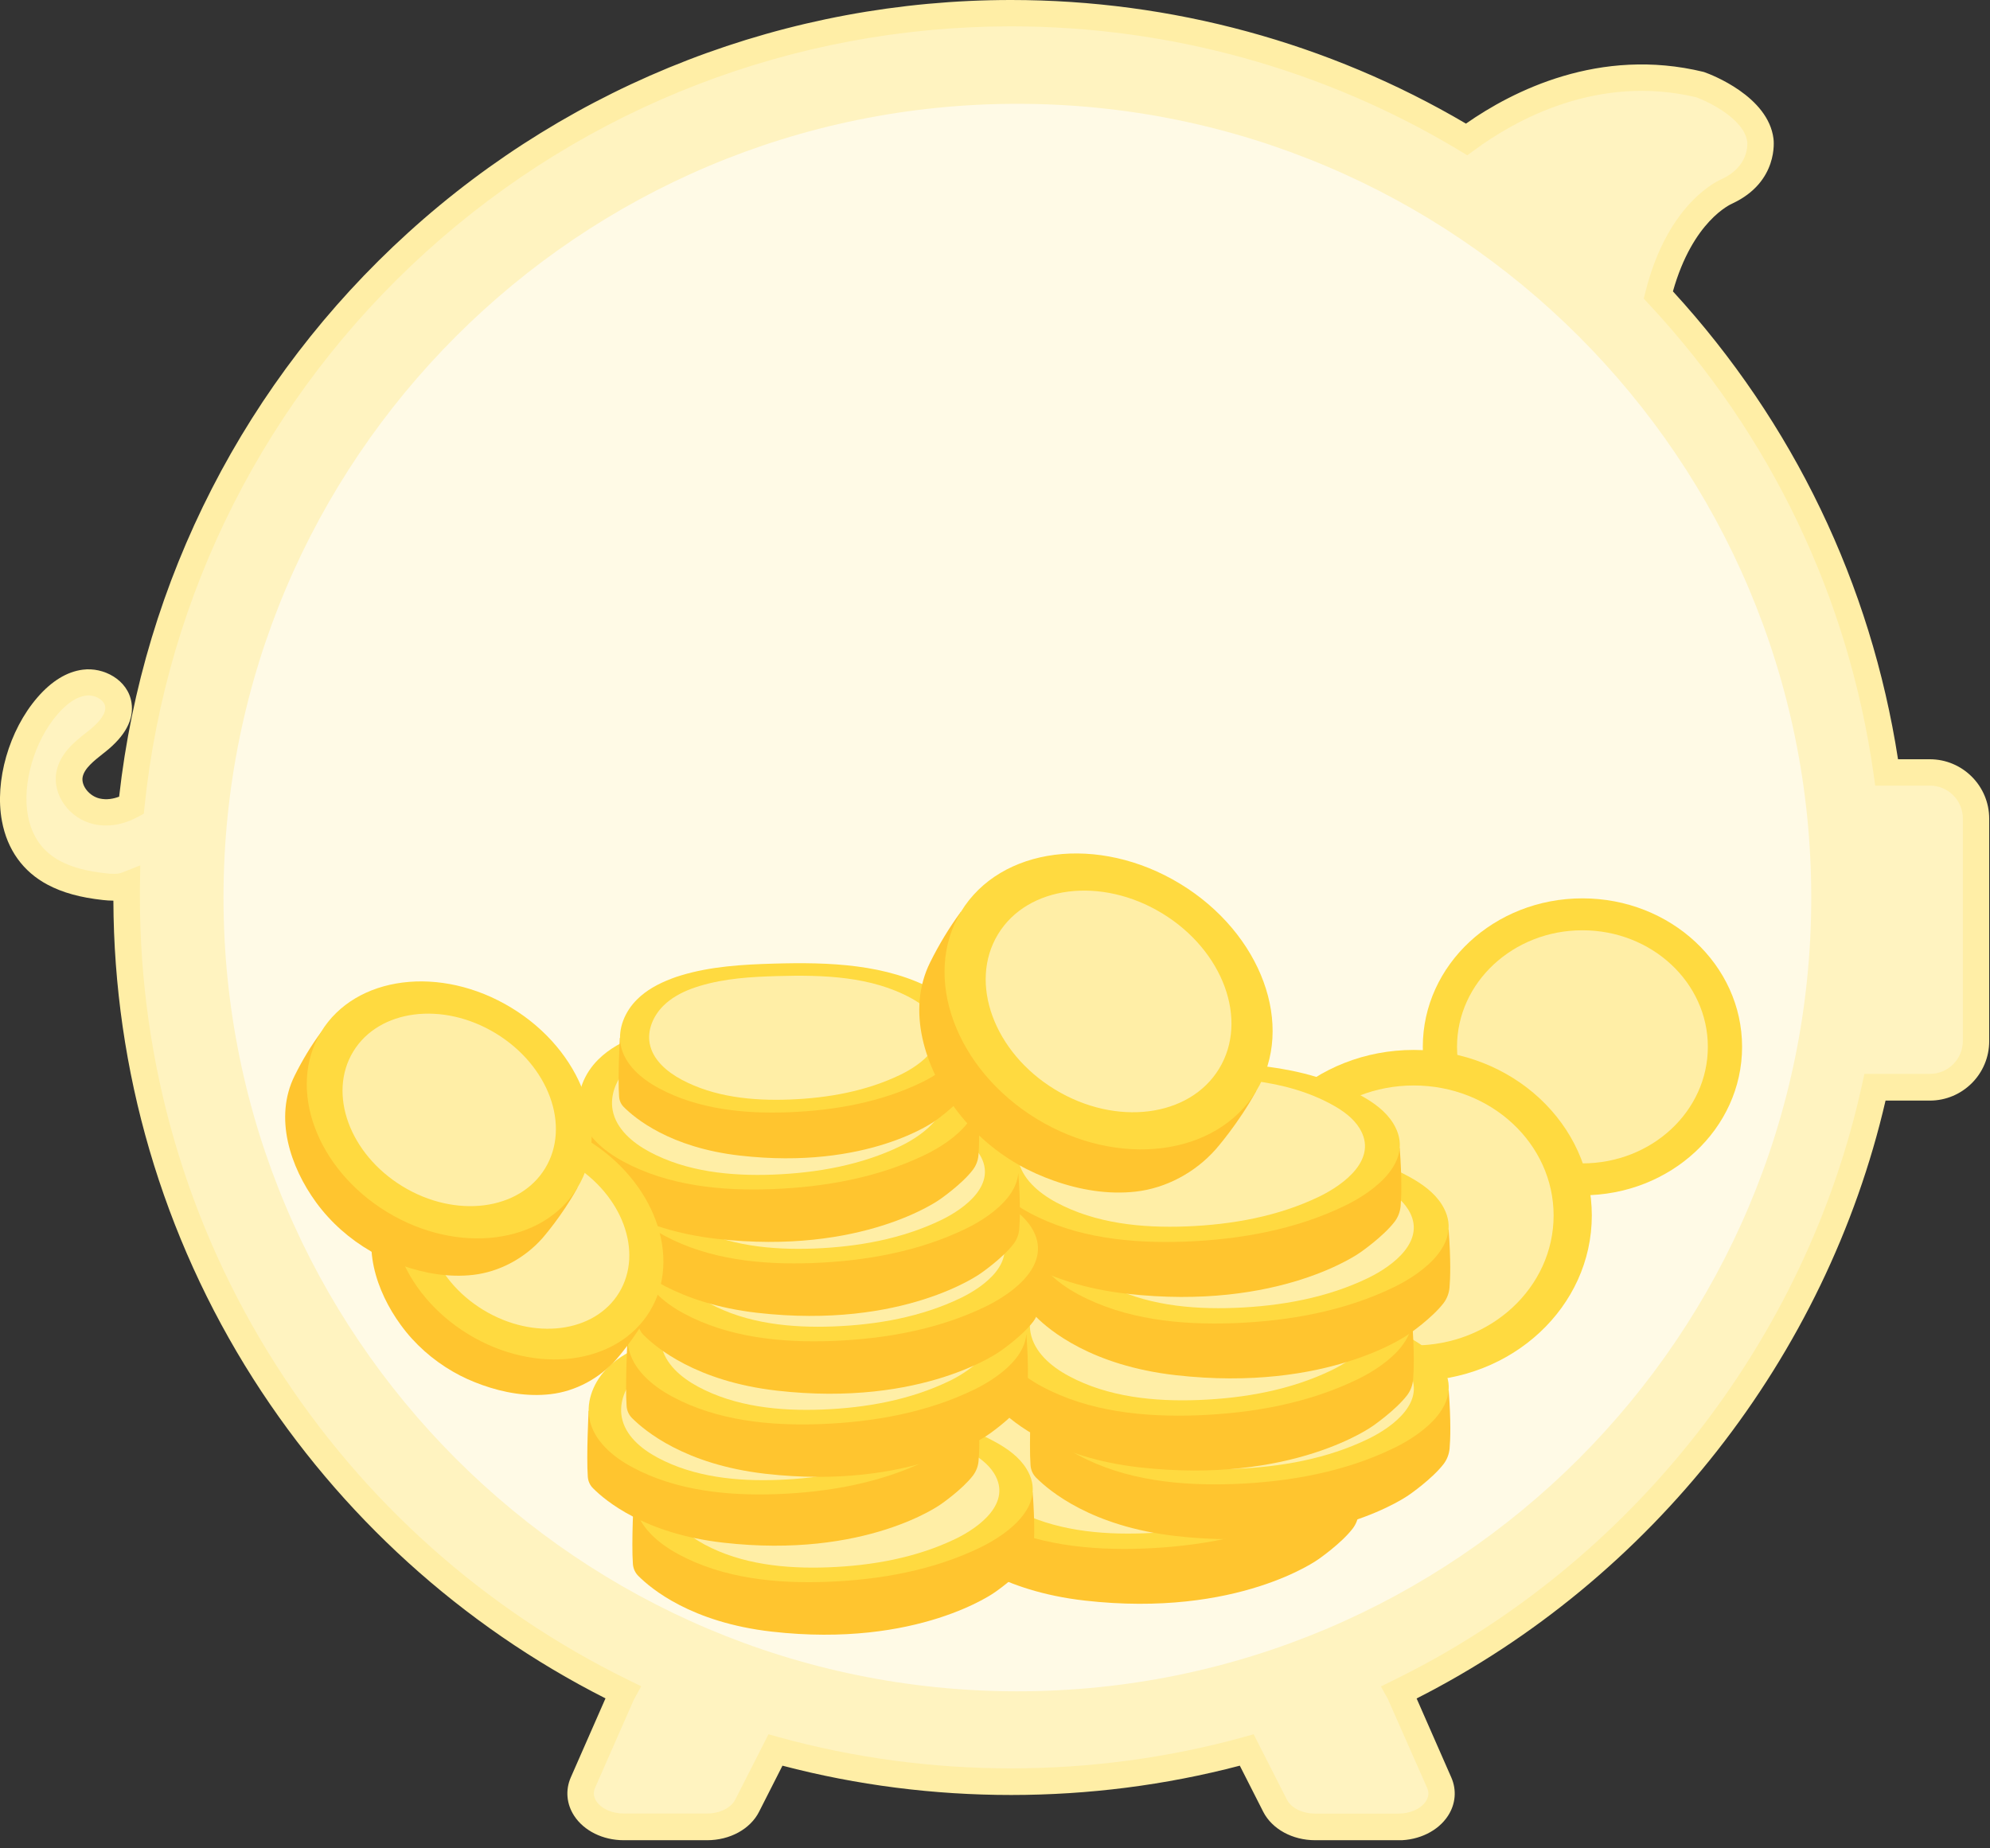 <svg width="100%" height="100%" viewBox="0 0 225 209" fill="none" xmlns="http://www.w3.org/2000/svg">
<rect x="0" y="0" width="225" height="209" fill="#333333" stroke="none"/>
<g clip-path="url(#clip0_113_24990)">
<path d="M218.21 87.35H213.33C210.4 66.63 201.11 47.96 187.51 33.35C189.92 23.75 195.28 21.63 195.28 21.63C199.55 19.62 199.05 15.86 199.05 15.86C198.55 11.84 192.27 9.58 192.27 9.58C180.67 6.76 171.05 11.93 165.84 15.77C150.78 6.71 133.16 1.5 114.32 1.5C62.61 1.5 20.06 40.76 14.86 91.1C13.65 91.74 12.27 92.06 10.94 91.76C9.09 91.34 7.52 89.49 7.86 87.62C8.15 85.97 9.66 84.87 10.98 83.83C12.3 82.79 13.64 81.35 13.39 79.69C13.13 78.02 11.23 76.99 9.55 77.21C7.87 77.43 6.47 78.57 5.36 79.84C1.03 84.84 -0.85 95.04 6.09 98.72C7.85 99.65 9.84 100.07 11.82 100.29C12.66 100.38 13.55 100.42 14.33 100.11C14.33 100.57 14.31 101.04 14.31 101.5C14.31 140.98 37.19 175.12 70.42 191.37C70.37 191.46 70.31 191.54 70.28 191.63L65.9 201.6C64.82 204.05 67.17 206.6 70.51 206.6H79.94C81.94 206.6 83.73 205.65 84.47 204.21L87.68 197.91C96.16 200.25 105.1 201.5 114.32 201.5C123.54 201.5 132.48 200.24 140.96 197.91L144.17 204.21C144.9 205.65 146.7 206.6 148.7 206.6H158.13C161.47 206.6 163.82 204.05 162.74 201.6L158.36 191.63C158.32 191.54 158.26 191.46 158.22 191.37C185.25 178.15 205.43 153.09 212.02 122.95H218.22C221.09 122.95 223.44 120.6 223.44 117.73V92.57C223.44 89.7 221.09 87.35 218.22 87.35H218.21Z" fill="#FFF3C0"/>
<path d="M158.13 208.1H148.7C146.13 208.1 143.83 206.84 142.83 204.89L140.18 199.67C123.35 204.09 105.29 204.09 88.47 199.67L85.82 204.89C84.83 206.84 82.53 208.1 79.95 208.1H70.52C68.17 208.1 66.03 207.04 64.92 205.34C64.05 204.01 63.91 202.42 64.54 200.99L68.46 192.06C52.21 183.82 38.47 171.36 28.65 155.95C18.36 139.79 12.89 121.09 12.82 101.85C12.42 101.85 12.03 101.82 11.66 101.78C9.08 101.5 7.09 100.95 5.39 100.05C2.61 98.58 0.82 96.09 0.22 92.85C-0.63 88.33 1.02 82.58 4.23 78.87C5.83 77.02 7.56 75.96 9.36 75.73C11.69 75.42 14.47 76.86 14.87 79.47C15.16 81.37 14.16 83.23 11.91 85.02L11.68 85.2C10.62 86.04 9.52 86.9 9.34 87.89C9.17 88.87 10.11 90.04 11.28 90.3C12.07 90.48 12.84 90.33 13.47 90.09C16.21 65.59 27.8 42.96 46.15 26.31C64.84 9.34 89.05 0 114.32 0C132.45 0 150.21 4.83 165.75 13.98C171.01 10.3 180.85 5.27 192.61 8.13L192.76 8.18C193.49 8.44 199.92 10.89 200.52 15.68C200.55 15.87 201.11 20.55 195.9 23C195.65 23.11 191.39 24.99 189.15 32.95C202.76 47.8 211.54 66.05 214.6 85.86H218.19C221.9 85.86 224.91 88.87 224.91 92.58V117.74C224.91 121.45 221.9 124.46 218.19 124.46H213.19C206.48 153.45 186.78 178.56 160.17 192.07L164.09 201C164.72 202.43 164.58 204.02 163.71 205.35C162.6 207.05 160.45 208.11 158.11 208.11L158.13 208.1ZM141.75 196.13L145.51 203.52C145.99 204.46 147.27 205.09 148.7 205.09H158.13C159.45 205.09 160.67 204.54 161.22 203.69C161.54 203.2 161.59 202.7 161.36 202.19L156.9 192.09L156.13 190.71L157.55 190.01C184.37 176.89 204.18 151.69 210.54 122.62L210.8 121.44H218.21C220.26 121.44 221.93 119.77 221.93 117.72V92.56C221.93 90.51 220.26 88.84 218.21 88.84H212.02L211.84 87.55C209.01 67.58 200.22 49.19 186.41 34.37L185.85 33.77L186.05 32.98C188.62 22.75 194.47 20.33 194.72 20.23C197.75 18.8 197.58 16.31 197.55 16.03C197.24 13.54 193.38 11.59 191.82 11.01C180.64 8.33 171.3 13.59 166.71 16.97L165.9 17.56L165.04 17.04C149.77 7.84 132.23 2.98 114.31 2.98C89.79 2.98 66.29 12.05 48.14 28.51C30.12 44.86 18.83 67.14 16.34 91.23L16.26 92.02L15.55 92.4C13.9 93.28 12.18 93.56 10.6 93.2C7.85 92.58 5.91 89.9 6.37 87.33C6.75 85.21 8.45 83.87 9.81 82.8L10.04 82.62C10.96 81.89 12.04 80.82 11.89 79.88C11.77 79.14 10.7 78.53 9.73 78.66C8.68 78.79 7.59 79.51 6.49 80.79C3.88 83.81 2.48 88.63 3.16 92.25C3.6 94.59 4.82 96.31 6.79 97.36C8.14 98.08 9.79 98.52 11.98 98.76C12.59 98.83 13.29 98.87 13.78 98.68L15.86 97.86L15.82 100.57C15.82 100.87 15.82 101.17 15.82 101.47C15.82 120.26 21.13 138.54 31.18 154.31C40.96 169.67 54.76 182.01 71.09 190L72.5 190.69L71.66 192.22L67.28 202.18C67.06 202.69 67.11 203.19 67.42 203.68C67.97 204.53 69.19 205.08 70.51 205.08H79.94C81.37 205.08 82.65 204.45 83.13 203.51L86.89 196.12L88.07 196.45C105.11 201.15 123.51 201.15 140.56 196.45L141.74 196.12L141.75 196.13Z" fill="#FFEEA6"/>
<path d="M115.03 191.26C164.603 191.26 204.79 151.073 204.79 101.5C204.79 51.927 164.603 11.74 115.03 11.74C65.456 11.74 25.27 51.927 25.27 101.5C25.27 151.073 65.456 191.26 115.03 191.26Z" fill="#FFFAE6"/>
<path d="M178.919 135.17C188.888 135.17 196.969 127.653 196.969 118.38C196.969 109.107 188.888 101.59 178.919 101.59C168.95 101.59 160.869 109.107 160.869 118.38C160.869 127.653 168.95 135.17 178.919 135.17Z" fill="#FFDA40"/>
<path d="M178.918 131.56C186.75 131.56 193.098 125.659 193.098 118.38C193.098 111.101 186.75 105.2 178.918 105.2C171.087 105.2 164.738 111.101 164.738 118.38C164.738 125.659 171.087 131.56 178.918 131.56Z" fill="#FFEEA6"/>
<path d="M159.849 156.17C170.966 156.17 179.979 147.789 179.979 137.45C179.979 127.111 170.966 118.73 159.849 118.73C148.731 118.73 139.719 127.111 139.719 137.45C139.719 147.789 148.731 156.17 159.849 156.17Z" fill="#FFDA40"/>
<path d="M159.849 152.15C168.581 152.15 175.659 145.569 175.659 137.45C175.659 129.331 168.581 122.75 159.849 122.75C151.117 122.75 144.039 129.331 144.039 137.45C144.039 145.569 151.117 152.15 159.849 152.15Z" fill="#FFEEA6"/>
<path d="M153.52 164.52C153.78 168.04 153.71 170.08 153.62 171.1C153.56 171.74 153.33 172.35 152.94 172.86C151.65 174.54 149.09 176.31 149.09 176.31C149.09 176.31 139.99 182.97 122.65 181C113.13 179.92 108.37 175.9 106.88 174.41C106.5 174.03 106.28 173.54 106.24 173.01C106.05 170.5 106.34 165.02 106.34 165.02L153.51 164.52H153.52Z" fill="#FFC52F"/>
<path d="M113.289 156.99C111.569 157.63 109.939 158.52 108.659 159.8C107.039 161.41 106.039 163.73 106.449 165.96C106.939 168.61 109.239 170.57 111.649 171.86C116.949 174.71 123.209 175.34 129.249 175.12C135.489 174.88 141.769 173.76 147.359 171.04C150.739 169.4 155.349 165.93 152.789 161.75C151.939 160.37 150.559 159.38 149.119 158.59C142.589 154.97 134.719 154.73 127.229 154.94C122.989 155.06 118.699 155.31 114.639 156.54C114.189 156.68 113.739 156.83 113.289 156.99Z" fill="#FFDA40"/>
<path d="M116.071 158.32C114.641 158.86 113.281 159.59 112.211 160.66C110.861 162 110.031 163.93 110.371 165.78C110.781 167.98 112.701 169.61 114.701 170.68C119.111 173.05 124.331 173.58 129.361 173.39C134.551 173.19 139.791 172.26 144.451 170C147.261 168.63 151.111 165.75 148.971 162.28C148.261 161.13 147.111 160.31 145.921 159.65C140.481 156.64 133.931 156.44 127.691 156.62C124.161 156.72 120.581 156.93 117.201 157.95C116.821 158.06 116.451 158.19 116.081 158.33L116.071 158.32Z" fill="#FFEEA6"/>
<path d="M163.8 157.22C164.06 160.74 163.99 162.78 163.9 163.8C163.84 164.44 163.61 165.05 163.22 165.56C161.93 167.24 159.37 169.01 159.37 169.01C159.37 169.01 150.27 175.67 132.93 173.7C123.41 172.62 118.65 168.6 117.16 167.11C116.78 166.73 116.56 166.24 116.52 165.71C116.33 163.2 116.62 157.72 116.62 157.72L163.79 157.22H163.8Z" fill="#FFC52F"/>
<path d="M123.559 149.69C121.839 150.33 120.209 151.22 118.929 152.5C117.309 154.11 116.309 156.43 116.719 158.66C117.209 161.31 119.509 163.27 121.919 164.56C127.219 167.41 133.479 168.04 139.519 167.82C145.759 167.58 152.039 166.46 157.629 163.74C161.009 162.1 165.619 158.63 163.059 154.45C162.209 153.07 160.829 152.08 159.389 151.29C152.859 147.67 144.989 147.43 137.499 147.64C133.259 147.76 128.969 148.01 124.909 149.24C124.459 149.38 124.009 149.53 123.559 149.69Z" fill="#FFDA40"/>
<path d="M126.339 151.03C124.909 151.57 123.549 152.3 122.479 153.37C121.129 154.71 120.299 156.64 120.639 158.49C121.049 160.69 122.969 162.32 124.969 163.39C129.379 165.76 134.599 166.29 139.629 166.1C144.819 165.9 150.059 164.97 154.719 162.71C157.529 161.34 161.379 158.46 159.239 154.99C158.529 153.84 157.379 153.02 156.189 152.36C150.749 149.35 144.199 149.15 137.959 149.33C134.429 149.43 130.849 149.64 127.469 150.66C127.089 150.77 126.719 150.9 126.349 151.04L126.339 151.03Z" fill="#FFEEA6"/>
<path d="M159.669 149.45C159.929 152.97 159.859 155.01 159.769 156.03C159.709 156.67 159.479 157.28 159.089 157.79C157.799 159.47 155.239 161.24 155.239 161.24C155.239 161.24 146.139 167.9 128.799 165.93C119.279 164.85 114.519 160.83 113.029 159.34C112.649 158.96 112.429 158.47 112.389 157.94C112.199 155.43 112.489 149.95 112.489 149.95L159.659 149.45H159.669Z" fill="#FFC52F"/>
<path d="M119.438 141.92C117.718 142.56 116.088 143.45 114.808 144.73C113.188 146.34 112.188 148.66 112.598 150.89C113.088 153.54 115.388 155.5 117.798 156.79C123.098 159.64 129.358 160.27 135.398 160.05C141.638 159.81 147.918 158.69 153.508 155.97C156.888 154.33 161.498 150.86 158.938 146.68C158.088 145.3 156.708 144.31 155.268 143.52C148.738 139.9 140.868 139.66 133.378 139.87C129.138 139.99 124.848 140.24 120.788 141.47C120.338 141.61 119.888 141.76 119.438 141.92Z" fill="#FFDA40"/>
<path d="M122.22 143.25C120.79 143.79 119.43 144.52 118.36 145.59C117.01 146.93 116.18 148.86 116.52 150.71C116.93 152.91 118.85 154.54 120.85 155.61C125.26 157.98 130.48 158.51 135.51 158.32C140.7 158.12 145.94 157.19 150.6 154.93C153.41 153.56 157.26 150.68 155.12 147.21C154.41 146.06 153.26 145.24 152.07 144.58C146.63 141.57 140.08 141.37 133.84 141.55C130.31 141.65 126.73 141.86 123.35 142.88C122.97 142.99 122.6 143.12 122.23 143.26L122.22 143.25Z" fill="#FFEEA6"/>
<path d="M163.79 139.03C164.05 142.55 163.98 144.59 163.89 145.61C163.83 146.25 163.6 146.86 163.21 147.37C161.92 149.05 159.36 150.82 159.36 150.82C159.36 150.82 150.26 157.48 132.92 155.51C123.4 154.43 118.64 150.41 117.15 148.92C116.77 148.54 116.55 148.05 116.51 147.52C116.32 145.01 116.61 139.53 116.61 139.53L163.78 139.03H163.79Z" fill="#FFC52F"/>
<path d="M123.549 131.5C121.829 132.14 120.199 133.03 118.919 134.31C117.299 135.92 116.299 138.24 116.709 140.47C117.199 143.12 119.499 145.08 121.909 146.37C127.209 149.22 133.469 149.85 139.509 149.63C145.749 149.39 152.029 148.27 157.619 145.55C160.999 143.91 165.609 140.44 163.049 136.26C162.199 134.88 160.819 133.89 159.379 133.1C152.849 129.48 144.979 129.24 137.489 129.45C133.249 129.57 128.959 129.82 124.899 131.05C124.449 131.19 123.999 131.34 123.549 131.5Z" fill="#FFDA40"/>
<path d="M126.329 132.83C124.899 133.37 123.539 134.1 122.469 135.17C121.119 136.51 120.289 138.44 120.629 140.29C121.039 142.49 122.959 144.12 124.959 145.19C129.369 147.56 134.589 148.09 139.619 147.9C144.809 147.7 150.049 146.77 154.709 144.51C157.519 143.14 161.369 140.26 159.229 136.79C158.519 135.64 157.369 134.82 156.179 134.16C150.739 131.15 144.189 130.95 137.949 131.13C134.419 131.23 130.839 131.44 127.459 132.46C127.079 132.57 126.709 132.7 126.339 132.84L126.329 132.83Z" fill="#FFEEA6"/>
<path d="M158.261 129.82C158.521 133.34 158.451 135.38 158.361 136.4C158.301 137.04 158.071 137.65 157.681 138.16C156.391 139.84 153.831 141.61 153.831 141.61C153.831 141.61 144.731 148.27 127.391 146.3C117.871 145.22 113.111 141.2 111.621 139.71C111.241 139.33 111.021 138.84 110.981 138.31C110.791 135.8 111.081 130.32 111.081 130.32L158.251 129.82H158.261Z" fill="#FFC52F"/>
<path d="M118.03 122.28C116.31 122.92 114.68 123.81 113.4 125.09C111.78 126.7 110.78 129.02 111.19 131.25C111.68 133.9 113.98 135.86 116.39 137.15C121.69 140 127.95 140.63 133.99 140.41C140.23 140.17 146.51 139.05 152.1 136.33C155.48 134.69 160.09 131.22 157.53 127.04C156.68 125.66 155.3 124.67 153.86 123.88C147.33 120.26 139.46 120.02 131.97 120.23C127.73 120.35 123.44 120.6 119.38 121.83C118.93 121.97 118.48 122.12 118.03 122.28Z" fill="#FFDA40"/>
<path d="M120.811 123.62C119.381 124.16 118.021 124.89 116.951 125.96C115.601 127.3 114.771 129.23 115.111 131.08C115.521 133.28 117.441 134.91 119.441 135.98C123.851 138.35 129.071 138.88 134.101 138.69C139.291 138.49 144.531 137.56 149.191 135.3C152.001 133.93 155.851 131.05 153.711 127.58C153.001 126.43 151.851 125.61 150.661 124.95C145.221 121.94 138.671 121.74 132.431 121.92C128.901 122.02 125.321 122.23 121.941 123.25C121.561 123.36 121.191 123.49 120.821 123.63L120.811 123.62Z" fill="#FFEEA6"/>
<path d="M116.76 168.76C117.01 172.12 116.94 174.08 116.86 175.05C116.81 175.66 116.59 176.24 116.21 176.73C114.98 178.34 112.53 180.03 112.53 180.03C112.53 180.03 103.83 186.4 87.25 184.51C78.14 183.47 73.6 179.64 72.17 178.21C71.81 177.85 71.6 177.38 71.56 176.87C71.38 174.47 71.66 169.23 71.66 169.23L116.76 168.76Z" fill="#FFC52F"/>
<path d="M78.29 161.55C76.65 162.17 75.09 163.01 73.86 164.24C72.31 165.78 71.36 168 71.75 170.13C72.22 172.66 74.42 174.53 76.72 175.77C81.79 178.5 87.77 179.1 93.55 178.88C99.51 178.65 105.52 177.58 110.87 174.98C114.1 173.41 118.51 170.09 116.06 166.1C115.25 164.78 113.93 163.83 112.56 163.08C106.32 159.62 98.79 159.39 91.63 159.59C87.57 159.71 83.47 159.95 79.59 161.12C79.16 161.25 78.73 161.39 78.3 161.55H78.29Z" fill="#FFDA40"/>
<path d="M80.95 162.83C79.58 163.34 78.28 164.05 77.26 165.06C75.97 166.34 75.17 168.19 75.5 169.96C75.89 172.06 77.73 173.62 79.64 174.65C83.86 176.92 88.85 177.42 93.65 177.24C98.62 177.05 103.62 176.16 108.08 174C110.77 172.69 114.44 169.94 112.4 166.62C111.72 165.52 110.62 164.74 109.48 164.11C104.28 161.24 98.01 161.04 92.04 161.21C88.66 161.31 85.24 161.51 82.01 162.48C81.65 162.59 81.29 162.71 80.94 162.84L80.95 162.83Z" fill="#FFEEA6"/>
<path d="M110.55 159.08C110.8 162.36 110.73 164.27 110.64 165.22C110.59 165.82 110.37 166.38 110.01 166.86C108.81 168.43 106.42 170.08 106.42 170.08C106.42 170.08 97.94 176.3 81.76 174.45C72.88 173.44 68.45 169.7 67.05 168.3C66.7 167.95 66.49 167.49 66.46 166.99C66.29 164.65 66.55 159.54 66.55 159.54L110.55 159.08Z" fill="#FFC52F"/>
<path d="M73.02 152.05C71.42 152.65 69.9 153.48 68.7 154.67C67.19 156.17 66.26 158.34 66.64 160.42C67.1 162.89 69.25 164.72 71.49 165.92C76.43 168.58 82.27 169.17 87.9 168.96C93.72 168.74 99.58 167.69 104.79 165.15C107.94 163.62 112.24 160.38 109.85 156.48C109.06 155.19 107.77 154.27 106.43 153.53C100.34 150.16 93 149.93 86.01 150.13C82.05 150.24 78.05 150.48 74.27 151.62C73.85 151.75 73.43 151.89 73.01 152.04L73.02 152.05Z" fill="#FFDA40"/>
<path d="M75.609 153.3C74.269 153.8 73.009 154.49 72.009 155.48C70.749 156.73 69.979 158.53 70.299 160.26C70.679 162.31 72.469 163.83 74.339 164.83C78.459 167.04 83.319 167.53 88.009 167.35C92.859 167.17 97.739 166.3 102.079 164.19C104.709 162.92 108.289 160.23 106.299 156.99C105.639 155.92 104.569 155.15 103.449 154.54C98.379 151.74 92.269 151.55 86.439 151.71C83.139 151.8 79.809 152 76.659 152.95C76.309 153.06 75.959 153.17 75.609 153.3Z" fill="#FFEEA6"/>
<path d="M116.049 150.91C116.299 154.27 116.229 156.23 116.149 157.2C116.099 157.81 115.879 158.39 115.499 158.88C114.269 160.49 111.819 162.18 111.819 162.18C111.819 162.18 103.119 168.55 86.539 166.66C77.429 165.62 72.889 161.79 71.459 160.36C71.099 160 70.889 159.53 70.849 159.02C70.669 156.62 70.949 151.38 70.949 151.38L116.049 150.91Z" fill="#FFC52F"/>
<path d="M77.569 143.71C75.929 144.33 74.369 145.17 73.139 146.4C71.589 147.94 70.639 150.16 71.029 152.29C71.499 154.82 73.699 156.69 75.999 157.93C81.069 160.66 87.049 161.26 92.829 161.04C98.789 160.81 104.799 159.74 110.149 157.14C113.379 155.57 117.789 152.25 115.339 148.26C114.529 146.94 113.209 145.99 111.839 145.24C105.599 141.78 98.069 141.55 90.909 141.75C86.849 141.87 82.749 142.11 78.869 143.28C78.439 143.41 78.009 143.55 77.579 143.71H77.569Z" fill="#FFDA40"/>
<path d="M80.23 144.99C78.859 145.5 77.559 146.21 76.54 147.22C75.249 148.5 74.45 150.35 74.779 152.12C75.169 154.22 77.01 155.78 78.919 156.81C83.139 159.08 88.129 159.58 92.93 159.4C97.9 159.21 102.899 158.32 107.359 156.16C110.049 154.85 113.719 152.1 111.679 148.78C110.999 147.68 109.899 146.9 108.759 146.27C103.559 143.4 97.29 143.2 91.32 143.37C87.939 143.47 84.519 143.67 81.29 144.64C80.93 144.75 80.57 144.87 80.219 145L80.23 144.99Z" fill="#FFEEA6"/>
<path d="M117.35 141.51C117.6 144.87 117.53 146.83 117.45 147.8C117.4 148.41 117.18 148.99 116.8 149.48C115.57 151.09 113.12 152.78 113.12 152.78C113.12 152.78 104.42 159.15 87.84 157.26C78.73 156.22 74.19 152.39 72.76 150.96C72.4 150.6 72.19 150.13 72.15 149.62C71.97 147.22 72.25 141.98 72.25 141.98L117.35 141.51Z" fill="#FFC52F"/>
<path d="M78.879 134.31C77.24 134.93 75.68 135.77 74.45 137C72.9 138.54 71.95 140.76 72.34 142.89C72.809 145.42 75.01 147.29 77.309 148.53C82.379 151.26 88.359 151.86 94.139 151.64C100.1 151.41 106.11 150.34 111.46 147.74C114.69 146.17 119.1 142.85 116.65 138.86C115.84 137.54 114.52 136.59 113.15 135.84C106.91 132.38 99.379 132.15 92.219 132.35C88.159 132.47 84.059 132.71 80.18 133.88C79.749 134.01 79.32 134.15 78.889 134.31H78.879Z" fill="#FFDA40"/>
<path d="M81.54 135.59C80.17 136.1 78.87 136.81 77.85 137.82C76.56 139.1 75.76 140.95 76.09 142.72C76.48 144.82 78.32 146.38 80.23 147.41C84.45 149.68 89.44 150.18 94.24 150C99.21 149.81 104.21 148.92 108.67 146.76C111.36 145.45 115.03 142.7 112.99 139.38C112.31 138.28 111.21 137.5 110.07 136.87C104.87 134 98.6 133.8 92.63 133.97C89.25 134.07 85.83 134.27 82.6 135.24C82.24 135.35 81.88 135.47 81.53 135.6L81.54 135.59Z" fill="#FFEEA6"/>
<path d="M115.139 132.71C115.389 136.07 115.319 138.03 115.239 139C115.189 139.61 114.969 140.19 114.589 140.68C113.359 142.29 110.909 143.98 110.909 143.98C110.909 143.98 102.209 150.35 85.629 148.46C76.519 147.42 71.979 143.59 70.549 142.16C70.189 141.8 69.979 141.33 69.939 140.82C69.759 138.42 70.039 133.18 70.039 133.18L115.139 132.71Z" fill="#FFC52F"/>
<path d="M76.659 125.5C75.019 126.12 73.459 126.96 72.229 128.19C70.679 129.73 69.729 131.95 70.119 134.08C70.589 136.61 72.789 138.48 75.089 139.72C80.159 142.45 86.139 143.05 91.919 142.83C97.879 142.6 103.889 141.53 109.239 138.93C112.469 137.36 116.879 134.04 114.429 130.05C113.619 128.73 112.299 127.78 110.929 127.03C104.689 123.57 97.159 123.34 89.999 123.54C85.939 123.66 81.839 123.9 77.959 125.07C77.529 125.2 77.099 125.34 76.669 125.5H76.659Z" fill="#FFDA40"/>
<path d="M79.319 126.78C77.949 127.29 76.649 128 75.629 129.01C74.339 130.29 73.539 132.14 73.869 133.91C74.259 136.01 76.099 137.57 78.009 138.6C82.229 140.87 87.219 141.37 92.019 141.19C96.989 141 101.989 140.11 106.449 137.95C109.139 136.64 112.809 133.89 110.769 130.57C110.089 129.47 108.989 128.69 107.849 128.06C102.649 125.19 96.379 124.99 90.409 125.16C87.029 125.26 83.609 125.46 80.379 126.43C80.019 126.54 79.659 126.66 79.309 126.79L79.319 126.78Z" fill="#FFEEA6"/>
<path d="M110.53 124.34C110.78 127.7 110.71 129.66 110.63 130.63C110.58 131.24 110.36 131.82 109.98 132.31C108.75 133.92 106.3 135.61 106.3 135.61C106.3 135.61 97.6 141.98 81.02 140.09C71.91 139.05 67.37 135.22 65.94 133.79C65.58 133.43 65.37 132.96 65.33 132.45C65.15 130.05 65.43 124.81 65.43 124.81L110.53 124.34Z" fill="#FFC52F"/>
<path d="M72.059 117.14C70.419 117.76 68.859 118.6 67.629 119.83C66.079 121.37 65.129 123.59 65.519 125.72C65.989 128.25 68.189 130.12 70.489 131.36C75.559 134.09 81.539 134.69 87.319 134.47C93.279 134.24 99.289 133.17 104.639 130.57C107.869 129 112.279 125.68 109.829 121.69C109.019 120.37 107.699 119.42 106.329 118.67C100.089 115.21 92.559 114.98 85.399 115.18C81.339 115.3 77.239 115.54 73.359 116.71C72.929 116.84 72.499 116.98 72.069 117.14H72.059Z" fill="#FFDA40"/>
<path d="M74.72 118.42C73.35 118.93 72.05 119.64 71.03 120.65C69.74 121.93 68.94 123.78 69.27 125.55C69.66 127.65 71.5 129.21 73.41 130.24C77.63 132.51 82.62 133.01 87.42 132.83C92.39 132.64 97.39 131.75 101.85 129.59C104.54 128.28 108.21 125.53 106.17 122.21C105.49 121.11 104.39 120.33 103.25 119.7C98.05 116.83 91.78 116.63 85.81 116.8C82.43 116.9 79.01 117.1 75.78 118.07C75.42 118.18 75.06 118.3 74.71 118.43L74.72 118.42Z" fill="#FFEEA6"/>
<path d="M73.469 148.28C71.789 151.35 69.679 153.73 69.679 153.73C67.779 155.87 65.069 157.34 62.229 157.66C59.629 157.96 56.989 157.5 54.539 156.63C53.389 156.22 52.279 155.73 51.229 155.12C48.919 153.79 46.889 152 45.319 149.84C42.519 146.01 40.759 140.71 42.999 136.2C43.819 134.55 44.779 132.96 45.869 131.48L73.479 148.27L73.469 148.28Z" fill="#FFC52F"/>
<path d="M73.469 148.287C77.165 142.21 73.981 133.523 66.355 128.885C58.73 124.247 49.552 125.414 45.855 131.491C42.159 137.569 45.343 146.255 52.969 150.893C60.594 155.531 69.772 154.365 73.469 148.287Z" fill="#FFDA40"/>
<path d="M69.999 146.178C72.769 141.624 70.385 135.118 64.676 131.645C58.967 128.172 52.093 129.048 49.323 133.602C46.554 138.155 48.937 144.661 54.647 148.134C60.356 151.607 67.23 150.731 69.999 146.178Z" fill="#FFEEA6"/>
<path d="M65.29 134.32C63.52 137.54 61.31 140.04 61.31 140.04C59.31 142.29 56.47 143.83 53.49 144.17C50.76 144.48 47.99 144 45.42 143.09C44.22 142.66 43.05 142.14 41.94 141.51C39.52 140.11 37.39 138.23 35.74 135.97C32.81 131.95 30.96 126.39 33.31 121.65C34.17 119.92 35.17 118.24 36.32 116.7L65.29 134.32Z" fill="#FFC52F"/>
<path d="M65.281 134.325C69.162 127.946 65.82 118.828 57.817 113.96C49.815 109.093 40.182 110.318 36.301 116.698C32.421 123.077 35.763 132.195 43.766 137.063C51.768 141.93 61.401 140.705 65.281 134.325Z" fill="#FFDA40"/>
<path d="M61.641 132.111C64.548 127.331 62.047 120.502 56.055 116.857C50.062 113.212 42.847 114.132 39.94 118.912C37.033 123.692 39.534 130.521 45.526 134.166C51.519 137.811 58.734 136.891 61.641 132.111Z" fill="#FFEEA6"/>
<path d="M109.39 116.96C109.61 119.89 109.55 121.59 109.47 122.44C109.42 122.97 109.23 123.48 108.9 123.9C107.82 125.3 105.69 126.78 105.69 126.78C105.69 126.78 98.11 132.33 83.67 130.68C75.74 129.78 71.78 126.44 70.53 125.19C70.22 124.88 70.03 124.47 70 124.02C69.84 121.93 70.08 117.37 70.08 117.37L109.36 116.96H109.39Z" fill="#FFC52F"/>
<path d="M75.88 110.69C74.45 111.23 73.09 111.96 72.02 113.03C70.67 114.37 69.84 116.31 70.18 118.16C70.59 120.36 72.51 122 74.51 123.07C78.92 125.44 84.14 125.97 89.16 125.78C94.35 125.58 99.59 124.65 104.25 122.38C107.06 121.01 110.91 118.12 108.77 114.64C108.06 113.49 106.91 112.67 105.72 112.01C100.28 109 93.73 108.79 87.49 108.97C83.96 109.07 80.38 109.28 77.01 110.3C76.63 110.41 76.26 110.54 75.89 110.68L75.88 110.69Z" fill="#FFDA40"/>
<path d="M78.2 111.8C77.01 112.25 75.88 112.86 74.99 113.75C73.87 114.87 73.17 116.47 73.46 118.01C73.8 119.84 75.4 121.2 77.06 122.09C80.74 124.06 85.08 124.5 89.27 124.34C93.6 124.18 97.96 123.4 101.84 121.52C104.18 120.38 107.38 117.98 105.6 115.09C105.01 114.13 104.05 113.45 103.06 112.9C98.53 110.4 93.07 110.23 87.87 110.38C84.93 110.46 81.95 110.64 79.14 111.49C78.83 111.58 78.51 111.69 78.21 111.8H78.2Z" fill="#FFEEA6"/>
<path d="M142.02 123.4C139.99 127.11 137.44 129.99 137.44 129.99C135.14 132.58 131.86 134.36 128.43 134.75C125.29 135.11 122.09 134.56 119.13 133.51C117.75 133.02 116.4 132.42 115.12 131.69C112.33 130.08 109.87 127.91 107.97 125.31C104.59 120.68 102.46 114.27 105.17 108.82C106.16 106.83 107.32 104.9 108.64 103.11L142.02 123.41V123.4Z" fill="#FFC52F"/>
<path d="M142.027 123.395C146.496 116.048 142.648 105.549 133.433 99.944C124.217 94.338 113.124 95.75 108.656 103.097C104.187 110.444 108.035 120.943 117.25 126.549C126.466 132.154 137.559 130.742 142.027 123.395Z" fill="#FFDA40"/>
<path d="M137.841 120.849C141.188 115.347 138.305 107.483 131.401 103.284C124.498 99.085 116.189 100.142 112.843 105.644C109.496 111.145 112.379 119.009 119.283 123.208C126.186 127.407 134.495 126.351 137.841 120.849Z" fill="#FFEEA6"/>
</g>
<defs>
<clipPath id="clip0_113_24990">
<rect width="224.92" height="208.1" fill="white"/>
</clipPath>
</defs>
</svg>
